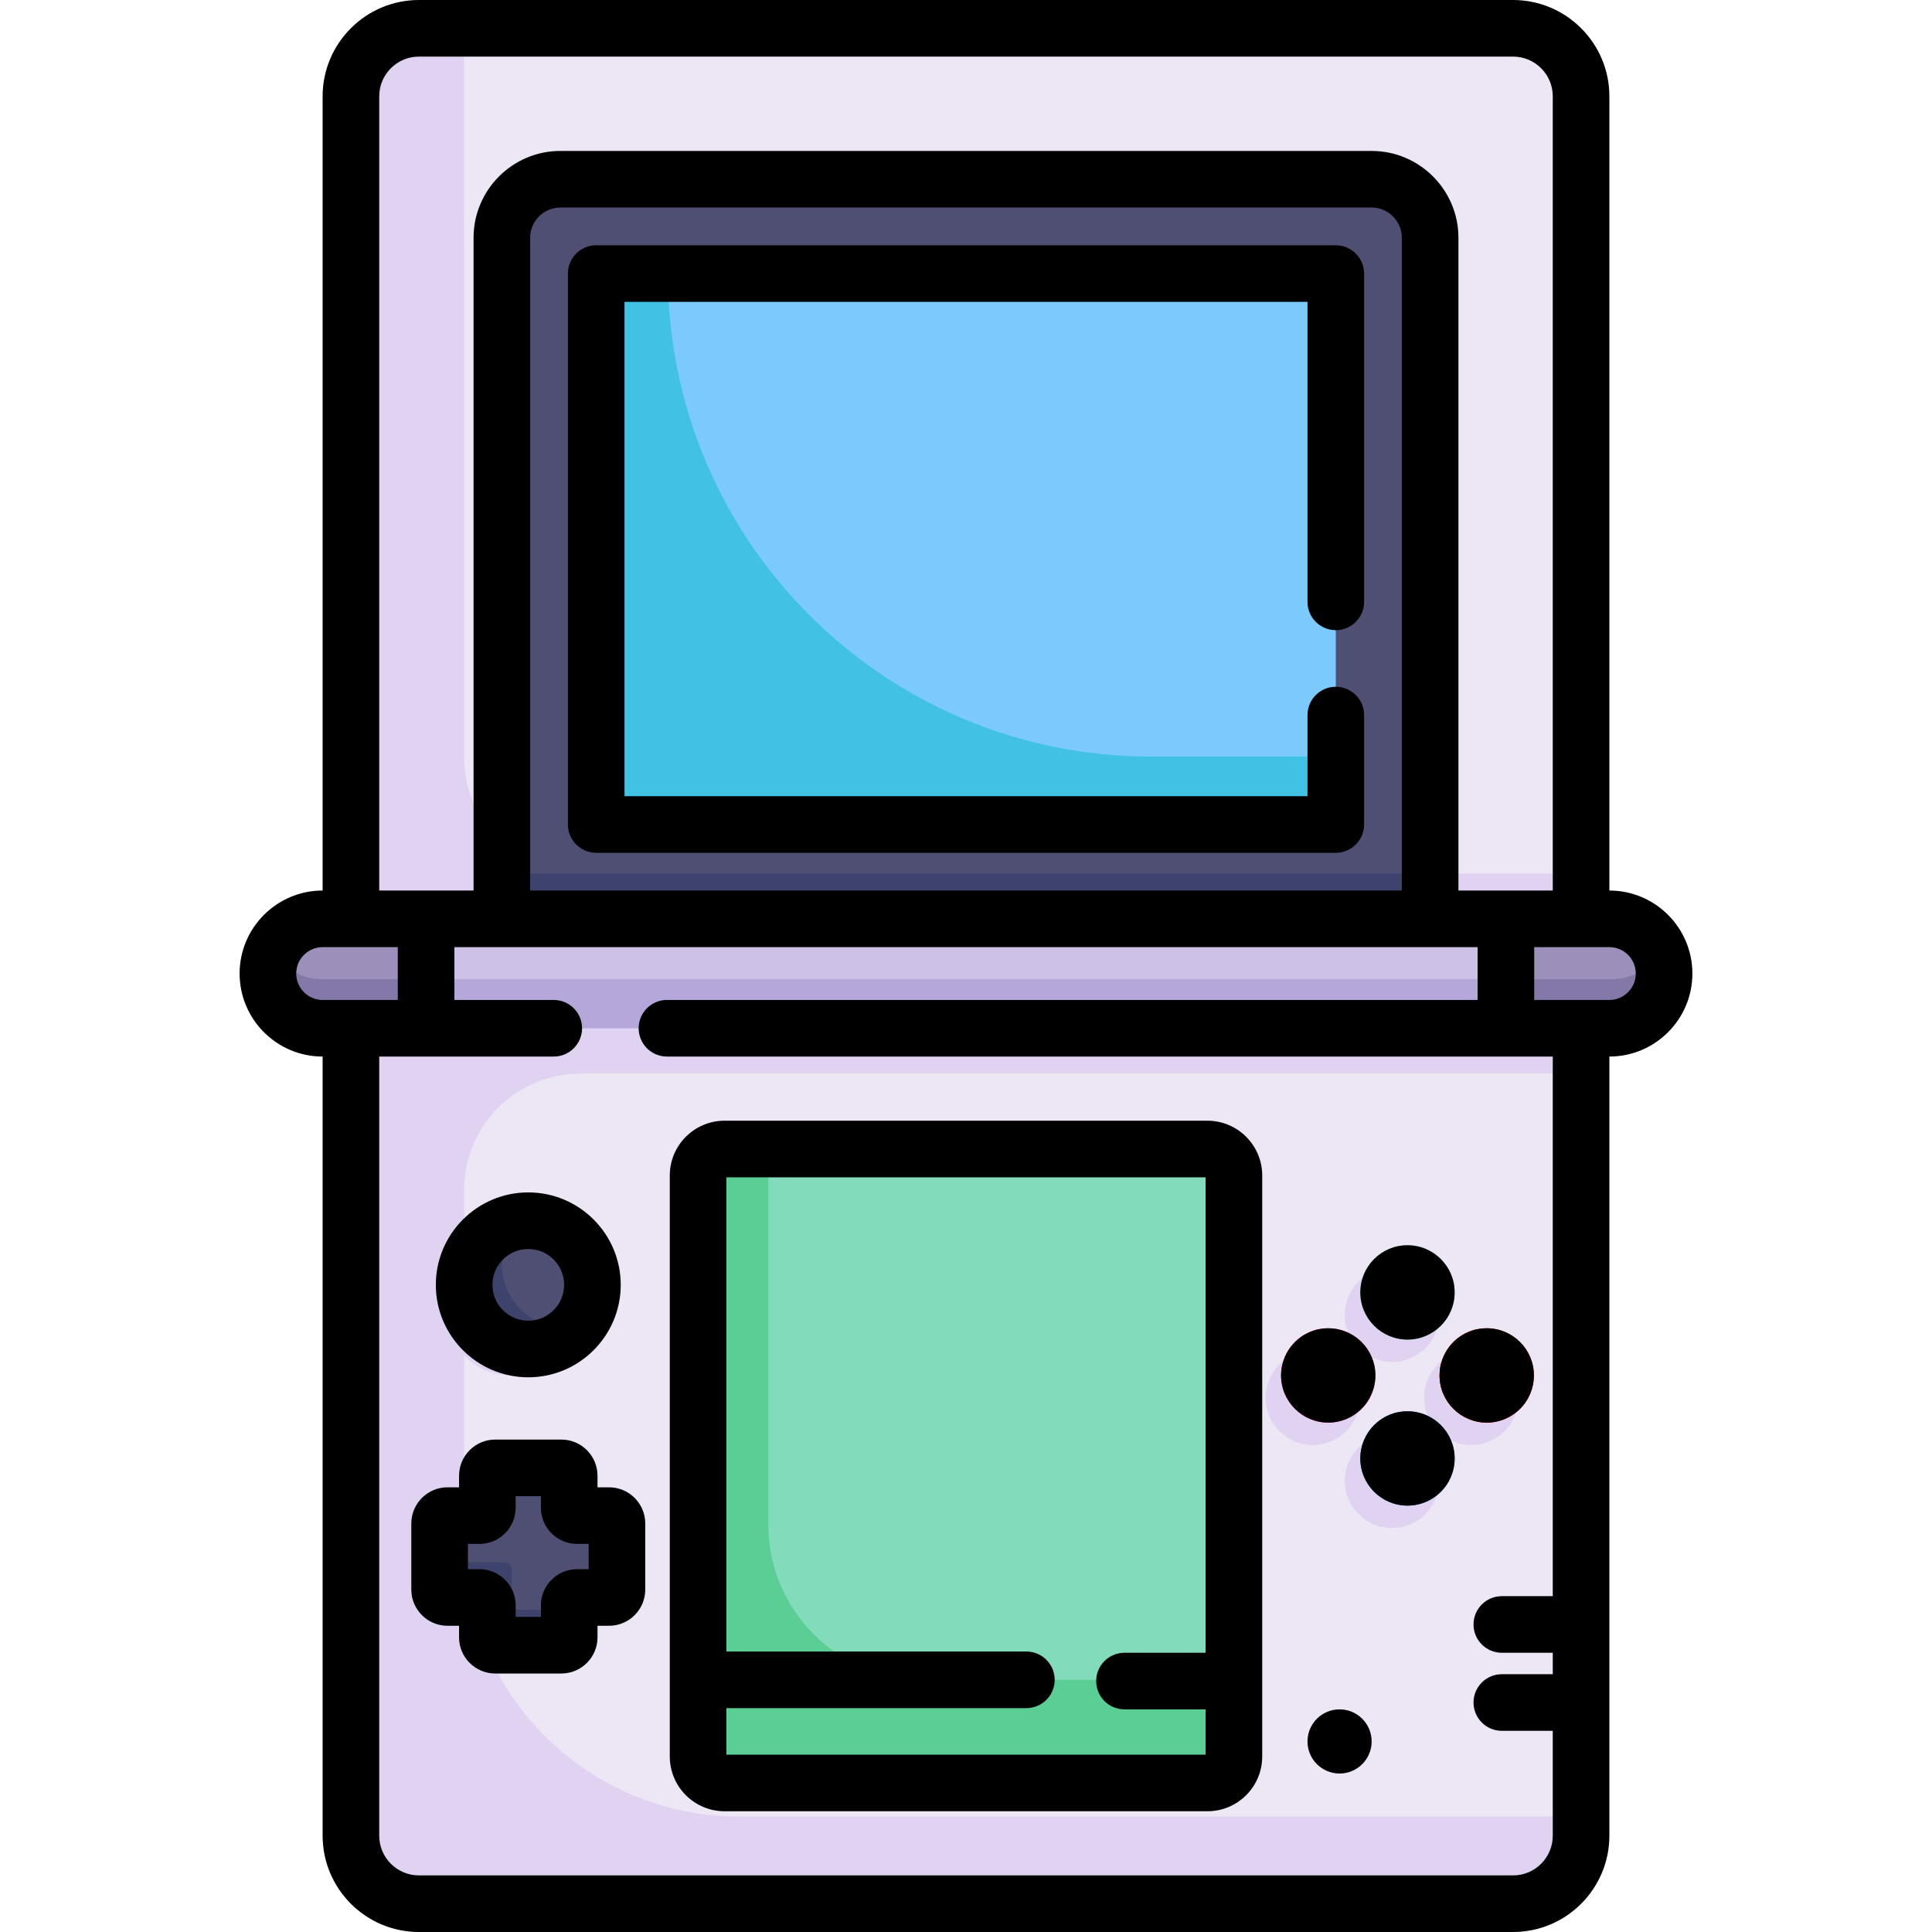 <?xml version="1.0" encoding="iso-8859-1"?>
<!-- Generator: Adobe Illustrator 21.0.0, SVG Export Plug-In . SVG Version: 6.00 Build 0)  -->
<svg version="1.1" id="Capa_1" xmlns="http://www.w3.org/2000/svg" xmlns:xlink="http://www.w3.org/1999/xlink" x="0px" y="0px"
	 viewBox="0 0 512 512" style="enable-background:new 0 0 512 512;" xml:space="preserve">
<path style="fill:#EDE6F5;" d="M400.979,7.5h-289.96c-9.95,0-18.02,8.07-18.02,18.02v460.96c0,9.95,8.07,18.02,18.02,18.02h289.96
	c9.95,0,18.02-8.07,18.02-18.02V25.52C419,15.57,410.93,7.5,400.979,7.5z"/>
<g>
	<circle style="fill:#E0D3F2;" cx="368.89" cy="348.44" r="12.5"/>
	<circle style="fill:#E0D3F2;" cx="368.89" cy="392.44" r="12.5"/>
	<circle style="fill:#E0D3F2;" cx="347.89" cy="370.44" r="12.5"/>
	<circle style="fill:#E0D3F2;" cx="389.89" cy="370.44" r="12.5"/>
	<circle style="fill:#E0D3F2;" cx="135.229" cy="347.42" r="17"/>
	<path style="fill:#E0D3F2;" d="M158.729,410.664v17.52c0,1.15-0.93,2.09-2.09,2.09h-8.48c-1.15,0-2.08,0.93-2.08,2.08v8.48
		c0,1.16-0.94,2.09-2.09,2.09h-17.52c-1.15,0-2.09-0.93-2.09-2.09v-8.48c0-1.15-0.93-2.08-2.08-2.08h-8.48
		c-1.16,0-2.09-0.94-2.09-2.09v-17.52c0-1.15,0.93-2.09,2.09-2.09h8.48c1.15,0,2.08-0.93,2.08-2.08v-8.48
		c0-1.16,0.94-2.09,2.09-2.09h17.52c1.15,0,2.09,0.93,2.09,2.09v8.48c0,1.15,0.93,2.08,2.08,2.08h8.48
		C157.799,408.574,158.729,409.513,158.729,410.664z"/>
	<path style="fill:#E0D3F2;" d="M419,284.5v-53H153.846c-17.037,0-30.847-13.811-30.847-30.847V7.5h-11.98
		c-9.952,0-18.02,8.068-18.02,18.02V231.5v53v201.98c0,9.952,8.068,18.02,18.02,18.02h289.96c9.952,0,18.02-8.068,18.02-18.02
		v-5.063H195.965c-40.298,0-72.966-32.668-72.966-72.966v-93.104c0-17.037,13.811-30.847,30.847-30.847H419z"/>
</g>
<path style="fill:#CEC1E7;" d="M426.5,243.5c8.01,0,14.5,6.49,14.5,14.5c0,4-1.62,7.63-4.25,10.25c-2.62,2.63-6.25,4.25-10.25,4.25
	h-341c-8.01,0-14.5-6.49-14.5-14.5c0-4,1.62-7.63,4.25-10.25c2.62-2.63,6.25-4.25,10.25-4.25H426.5z"/>
<path style="fill:#B6A7DB;" d="M436.75,255.24c-2.62,2.63-6.25,4.25-10.25,4.25h-341c-5.667,0-10.561-3.257-12.946-7.994
	c-0.987,1.958-1.554,4.164-1.554,6.504c0,8.01,6.49,14.5,14.5,14.5h341c4,0,7.63-1.62,10.25-4.25C439.38,265.63,441,262,441,258
	c0-2.343-0.568-4.548-1.554-6.506C438.745,252.884,437.841,254.153,436.75,255.24z"/>
<path style="fill:#4F4F74;" d="M379,63.01V243.5h-246V63.01c0-8.56,6.95-15.51,15.51-15.51h214.98C372.049,47.5,379,54.45,379,63.01
	z"/>
<rect x="132.999" y="231.5" style="fill:#3E436D;" width="246" height="12"/>
<path style="fill:#7CCAFD;" d="M354,75.694v139.611c0,1.764-1.43,3.194-3.194,3.194H161.193c-1.764,0-3.194-1.43-3.194-3.194V75.694
	c0-1.764,1.43-3.194,3.194-3.194h189.611C352.57,72.5,354,73.93,354,75.694z"/>
<path style="fill:#41C2E5;" d="M305,200.5c-70.692,0-128-57.307-128-128l0,0h-15.806c-1.764,0-3.194,1.43-3.194,3.194v139.611
	c0,1.764,1.43,3.194,3.194,3.194h189.611c1.764,0,3.194-1.43,3.194-3.194V200.5H305z"/>
<path style="fill:#82DBBA;" d="M327,311.51v153.98c0,3.87-3.14,7.01-7.01,7.01h-127.98c-3.87,0-7.01-3.14-7.01-7.01V311.51
	c0-3.87,3.14-7.01,7.01-7.01h127.98C323.859,304.5,327,307.64,327,311.51z"/>
<circle style="fill:#4F4F74;" cx="139.999" cy="340.5" r="17"/>
<path style="fill:#3E436D;" d="M149.999,352c-9.39,0-17-7.61-17-17c0-4.327,1.629-8.263,4.291-11.264
	c-8.099,1.3-14.291,8.299-14.291,16.764c0,9.39,7.61,17,17,17c5.063,0,9.595-2.225,12.709-5.736
	C151.824,351.906,150.923,352,149.999,352z"/>
<path style="fill:#4F4F74;" d="M163.499,403.74v17.52c0,1.15-0.93,2.09-2.09,2.09h-8.48c-1.15,0-2.08,0.93-2.08,2.08v8.48
	c0,1.16-0.94,2.09-2.09,2.09h-17.52c-1.15,0-2.09-0.93-2.09-2.09v-8.48c0-1.15-0.93-2.08-2.08-2.08h-8.48
	c-1.16,0-2.09-0.94-2.09-2.09v-17.52c0-1.15,0.93-2.09,2.09-2.09h8.48c1.15,0,2.08-0.93,2.08-2.08v-8.48c0-1.16,0.94-2.09,2.09-2.09
	h17.52c1.15,0,2.09,0.93,2.09,2.09v8.48c0,1.15,0.93,2.08,2.08,2.08h8.48C162.57,401.65,163.499,402.59,163.499,403.74z"/>
<path style="fill:#3E436D;" d="M137.74,426.652c-1.15,0-2.09-0.93-2.09-2.09v-8.48c0-1.15-0.93-2.08-2.08-2.08h-8.48
	c-1.16,0-2.09-0.94-2.09-2.09V401.65h-4.41c-1.16,0-2.09,0.94-2.09,2.09v17.52c0,1.15,0.93,2.09,2.09,2.09h8.48
	c1.15,0,2.08,0.93,2.08,2.08v8.48c0,1.16,0.94,2.09,2.09,2.09h17.52c1.15,0,2.09-0.93,2.09-2.09v-7.258L137.74,426.652
	L137.74,426.652z"/>
<circle style="fill:#82DBBA;" cx="373" cy="342.5" r="12.5"/>
<circle style="fill:#358DCD;" cx="373" cy="386.5" r="12.5"/>
<circle style="fill:#FE4583;" cx="352" cy="364.5" r="12.5"/>
<circle style="fill:#DD1B1B;" cx="394" cy="364.5" r="12.5"/>
<path style="fill:#5BCE95;" d="M381.5,348.592c-6.904,0-12.5-5.596-12.5-12.5c0-2.106,0.526-4.088,1.446-5.829
	c-5.678,1.179-9.946,6.209-9.946,12.237c0,6.904,5.596,12.5,12.5,12.5c4.797,0,8.958-2.706,11.054-6.671
	C383.229,348.5,382.375,348.592,381.5,348.592z"/>
<path style="fill:#098BAA;" d="M381.5,392.592c-6.904,0-12.5-5.596-12.5-12.5c0-2.106,0.526-4.088,1.446-5.829
	c-5.678,1.179-9.946,6.209-9.946,12.237c0,6.904,5.596,12.5,12.5,12.5c4.797,0,8.958-2.706,11.054-6.671
	C383.229,392.5,382.375,392.592,381.5,392.592z"/>
<path style="fill:#EA2D88;" d="M360.5,370.592c-6.904,0-12.5-5.596-12.5-12.5c0-2.106,0.526-4.088,1.446-5.829
	c-5.678,1.179-9.946,6.209-9.946,12.237c0,6.904,5.596,12.5,12.5,12.5c4.797,0,8.958-2.706,11.054-6.671
	C362.229,370.5,361.375,370.592,360.5,370.592z"/>
<path style="fill:#CC0202;" d="M402.5,370.592c-6.904,0-12.5-5.596-12.5-12.5c0-2.106,0.526-4.088,1.446-5.829
	c-5.678,1.179-9.946,6.209-9.946,12.237c0,6.904,5.596,12.5,12.5,12.5c4.797,0,8.958-2.706,11.054-6.671
	C404.229,370.5,403.375,370.592,402.5,370.592z"/>
<path style="fill:#9C90BA;" d="M426.5,243.5h-27.419v29H426.5c4,0,7.63-1.62,10.25-4.25C439.38,265.63,441,262,441,258
	C441,249.99,434.51,243.5,426.5,243.5z"/>
<path style="fill:#8478A8;" d="M441,258c0-2.002-0.406-3.909-1.139-5.644c-0.633,1.053-1.389,2.027-2.269,2.884
	c-2.679,2.63-6.39,4.25-10.479,4.25H399.08v13.01H426.5c4,0,7.63-1.62,10.25-4.25C439.38,265.63,441,262,441,258z"/>
<path style="fill:#9C90BA;" d="M112.567,243.5H85.499c-4,0-7.63,1.62-10.25,4.25c-2.63,2.62-4.25,6.25-4.25,10.25
	c0,8.01,6.49,14.5,14.5,14.5h27.068V243.5z"/>
<path style="fill:#8478A8;" d="M72.39,251.834c-0.884,1.874-1.391,3.96-1.391,6.166c0,8.01,6.49,14.5,14.5,14.5h27.068v-13.01
	H85.263C79.684,259.49,74.856,256.386,72.39,251.834z"/>
<path style="fill:#5BCE95;" d="M244.72,445.17c-22.702,0-41.106-18.404-41.106-41.106V311.51c0-3.87,3.14-7.01,7.01-7.01h-18.615
	c-3.872,0-7.01,3.138-7.01,7.01v133.66v20.32c0,3.872,3.138,7.01,7.01,7.01h18.615H319.99c3.872,0,7.01-3.138,7.01-7.01v-20.32
	H244.72z"/>
<path d="M426.5,236V25.519C426.5,11.448,415.052,0,400.98,0H111.018C96.947,0,85.499,11.448,85.499,25.519V236
	c-12.131,0-22,9.869-22,22c0,12.131,9.869,22,22,22v206.481c0,14.071,11.448,25.519,25.519,25.519h289.963
	c14.071,0,25.519-11.448,25.519-25.519V280c12.131,0,22-9.869,22-22S438.63,236,426.5,236z M100.499,25.519
	c0-5.8,4.719-10.519,10.519-10.519h289.963c5.8,0,10.519,4.719,10.519,10.519V236h-25V63.014C386.5,50.324,376.175,40,363.485,40
	H148.514c-12.69,0-23.014,10.324-23.014,23.014V236h-25C100.5,236,100.5,25.519,100.499,25.519z M371.5,236h-231V63.014
	c0-4.419,3.595-8.014,8.014-8.014h214.973c4.419,0,8.014,3.595,8.014,8.014L371.5,236L371.5,236z M78.499,258c0-3.86,3.14-7,7-7
	h19.919v14H85.499C81.639,265,78.499,261.86,78.499,258z M411.5,423H398c-4.142,0-7.5,3.358-7.5,7.5s3.358,7.5,7.5,7.5h13.5v5.683
	H398c-4.142,0-7.5,3.358-7.5,7.5s3.358,7.5,7.5,7.5h13.5v27.798c0,5.8-4.719,10.519-10.519,10.519H111.018
	c-5.8,0-10.519-4.719-10.519-10.519V280h46.25c4.142,0,7.5-3.358,7.5-7.5s-3.358-7.5-7.5-7.5h-26.331v-14l0,0H391.58v14h-214.83
	c-4.142,0-7.5,3.358-7.5,7.5s3.358,7.5,7.5,7.5H411.5V423z M426.5,265h-19.919v-14H426.5c3.86,0,7,3.14,7,7
	C433.5,261.86,430.359,265,426.5,265z"/>
<path d="M354,65h-196c-4.142,0-7.5,3.358-7.5,7.5v146c0,4.142,3.358,7.5,7.5,7.5h196c4.142,0,7.5-3.358,7.5-7.5v-29
	c0-4.142-3.358-7.5-7.5-7.5c-4.142,0-7.5,3.358-7.5,7.5V211h-181V80h181v79.5c0,4.142,3.358,7.5,7.5,7.5c4.142,0,7.5-3.358,7.5-7.5
	v-87C361.5,68.358,358.141,65,354,65z"/>
<path d="M319.987,297H192.012c-8.002,0-14.513,6.51-14.513,14.513v153.975c0,8.002,6.51,14.513,14.513,14.513h127.975
	c8.002,0,14.513-6.51,14.513-14.513V311.513C334.5,303.51,327.99,297,319.987,297z M192.499,465v-12.33H272
	c4.142,0,7.5-3.358,7.5-7.5s-3.358-7.5-7.5-7.5h-79.5V312h127v126H298c-4.142,0-7.5,3.358-7.5,7.5s3.358,7.5,7.5,7.5h21.5v12
	H192.499z"/>
<path d="M139.999,365c13.509,0,24.5-10.991,24.5-24.5s-10.991-24.5-24.5-24.5s-24.5,10.991-24.5,24.5S126.49,365,139.999,365z
	 M139.999,331c5.238,0,9.5,4.262,9.5,9.5s-4.262,9.5-9.5,9.5s-9.5-4.262-9.5-9.5S134.761,331,139.999,331z"/>
<path d="M161.414,394.154h-3.068v-3.068c0-5.286-4.3-9.585-9.585-9.585H131.24c-5.286,0-9.585,4.3-9.585,9.585v3.068h-3.068
	c-5.286,0-9.585,4.3-9.585,9.585v17.521c0,5.286,4.3,9.585,9.585,9.585h3.068v3.068c0,5.286,4.3,9.585,9.585,9.585h17.521
	c5.286,0,9.585-4.3,9.585-9.585v-3.068h3.068c5.286,0,9.585-4.3,9.585-9.585v-17.521
	C170.999,398.454,166.699,394.154,161.414,394.154z M155.999,415.846h-3.068c-5.286,0-9.585,4.3-9.585,9.585v3.068h-6.692v-3.068
	c0-5.286-4.3-9.585-9.585-9.585h-3.07v-6.692h3.068c5.286,0,9.585-4.3,9.585-9.585V396.5h6.692v3.068c0,5.286,4.3,9.585,9.585,9.585
	h3.07V415.846z"/>
<circle cx="373" cy="342.5" r="12.5"/>
<circle cx="373" cy="386.5" r="12.5"/>
<circle cx="355" cy="461.5" r="8.5"/>
<circle cx="352" cy="364.5" r="12.5"/>
<circle cx="394" cy="364.5" r="12.5"/>
<g>
</g>
<g>
</g>
<g>
</g>
<g>
</g>
<g>
</g>
<g>
</g>
<g>
</g>
<g>
</g>
<g>
</g>
<g>
</g>
<g>
</g>
<g>
</g>
<g>
</g>
<g>
</g>
<g>
</g>
</svg>
